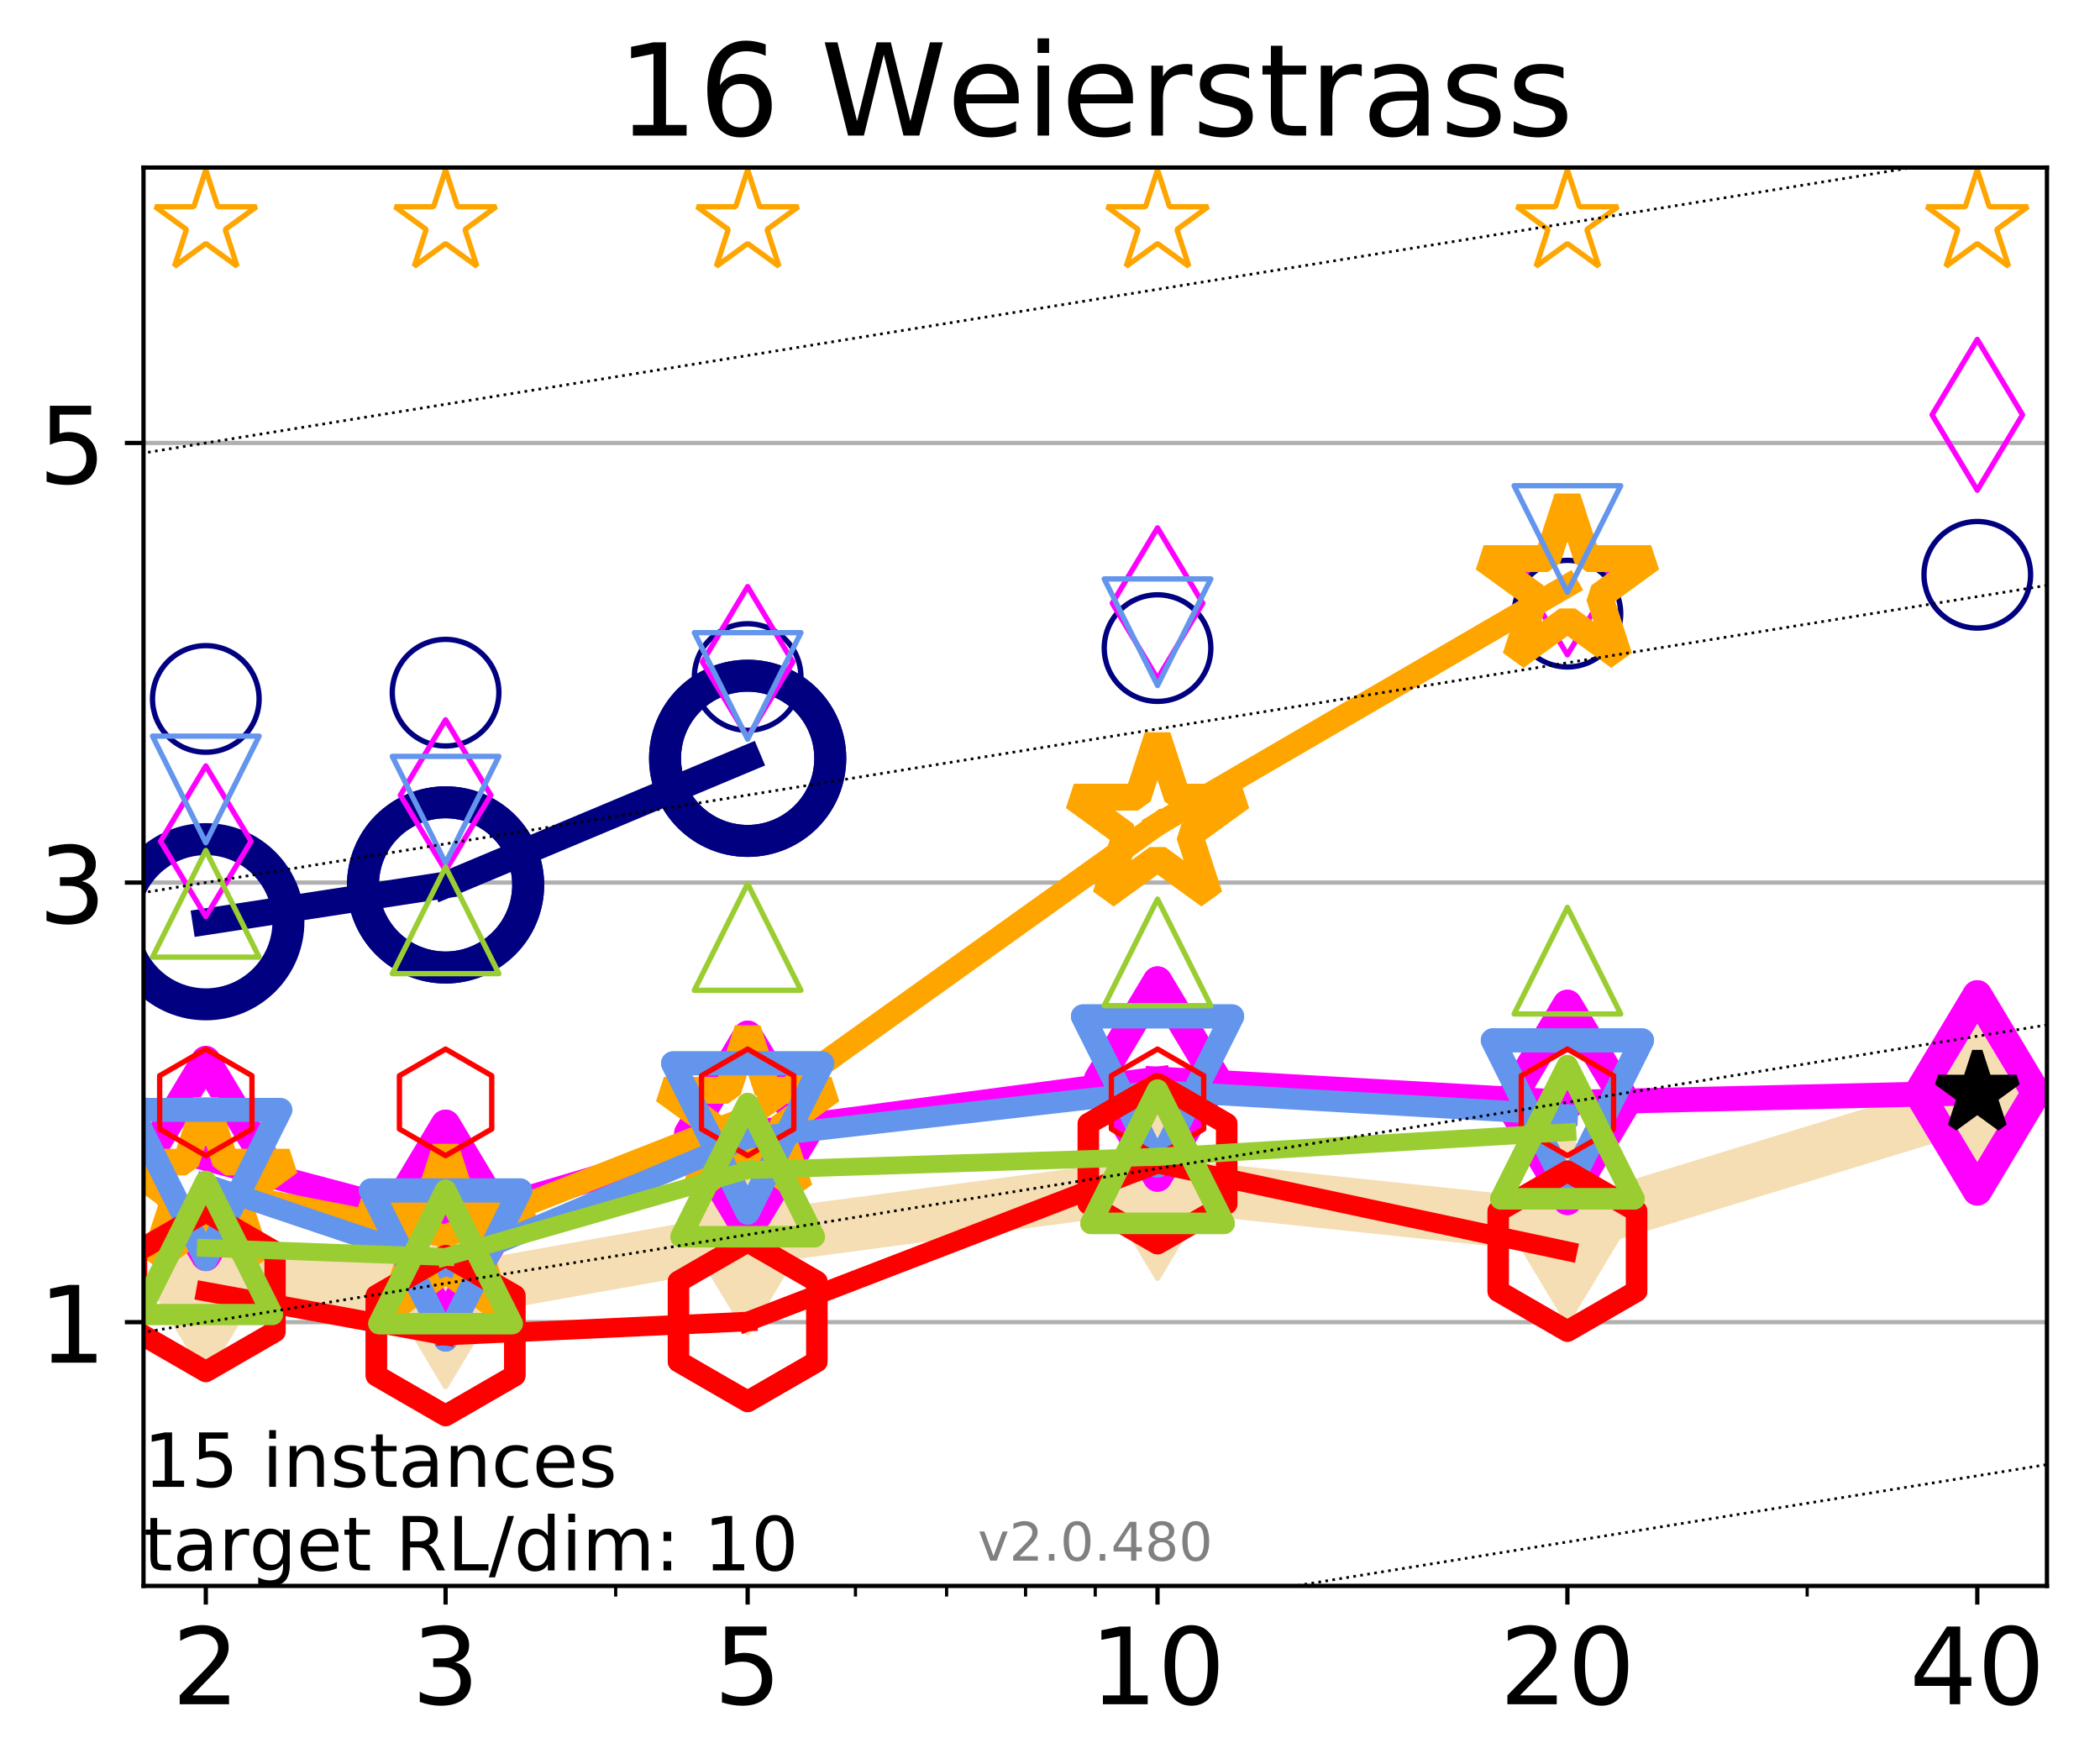 <?xml version="1.0" encoding="utf-8" standalone="no"?>
<!DOCTYPE svg PUBLIC "-//W3C//DTD SVG 1.1//EN"
  "http://www.w3.org/Graphics/SVG/1.1/DTD/svg11.dtd">
<!-- Created with matplotlib (http://matplotlib.org/) -->
<svg height="331pt" version="1.1" viewBox="0 0 394 331" width="394pt" xmlns="http://www.w3.org/2000/svg" xmlns:xlink="http://www.w3.org/1999/xlink">
 <defs>
  <style type="text/css">
*{stroke-linecap:butt;stroke-linejoin:round;}
  </style>
 </defs>
 <g id="figure_1">
  <g id="patch_1">
   <path d="M 0 331.104 
L 394.745 331.104 
L 394.745 0 
L 0 0 
z
" style="fill:#ffffff;"/>
  </g>
  <g id="axes_1">
   <g id="patch_2">
    <path d="M 26.925 297.548 
L 384.045 297.548 
L 384.045 31.436 
L 26.925 31.436 
z
" style="fill:#ffffff;"/>
   </g>
   <g id="line2d_1">
    <path clip-path="url(#p287f6f6b34)" d="M 38.614 240.214 
L 83.599 242.468 
L 140.273 232.383 
L 217.174 222.149 
L 294.076 230.274 
L 370.977 206.78 
" style="fill:none;stroke:#f5deb3;stroke-linecap:square;stroke-width:10;"/>
    <defs>
     <path d="M -0 17.678 
L 10.607 0 
L 0 -17.678 
L -10.607 -0 
z
" id="mf768a5ef1f" style="stroke:#f5deb3;stroke-linejoin:miter;"/>
    </defs>
    <g clip-path="url(#p287f6f6b34)">
     <use style="fill:#f5deb3;stroke:#f5deb3;stroke-linejoin:miter;" x="38.614" xlink:href="#mf768a5ef1f" y="240.214"/>
     <use style="fill:#f5deb3;stroke:#f5deb3;stroke-linejoin:miter;" x="83.599" xlink:href="#mf768a5ef1f" y="242.468"/>
     <use style="fill:#f5deb3;stroke:#f5deb3;stroke-linejoin:miter;" x="140.273" xlink:href="#mf768a5ef1f" y="232.383"/>
     <use style="fill:#f5deb3;stroke:#f5deb3;stroke-linejoin:miter;" x="217.174" xlink:href="#mf768a5ef1f" y="222.149"/>
     <use style="fill:#f5deb3;stroke:#f5deb3;stroke-linejoin:miter;" x="294.076" xlink:href="#mf768a5ef1f" y="230.274"/>
     <use style="fill:#f5deb3;stroke:#f5deb3;stroke-linejoin:miter;" x="370.977" xlink:href="#mf768a5ef1f" y="206.78"/>
    </g>
   </g>
   <g id="matplotlib.axis_1">
    <g id="xtick_1">
     <g id="line2d_2">
      <defs>
       <path d="M 0 0 
L 0 3.5 
" id="m05582b949d" style="stroke:#000000;stroke-width:0.8;"/>
      </defs>
      <g>
       <use style="stroke:#000000;stroke-width:0.8;" x="38.614" xlink:href="#m05582b949d" y="297.548"/>
      </g>
     </g>
     <g id="text_1">
      <!-- 2 -->
      <defs>
       <path d="M 19.188 8.297 
L 53.609 8.297 
L 53.609 0 
L 7.328 0 
L 7.328 8.297 
Q 12.938 14.109 22.625 23.891 
Q 32.328 33.688 34.812 36.531 
Q 39.547 41.844 41.422 45.531 
Q 43.312 49.219 43.312 52.781 
Q 43.312 58.594 39.234 62.25 
Q 35.156 65.922 28.609 65.922 
Q 23.969 65.922 18.812 64.312 
Q 13.672 62.703 7.812 59.422 
L 7.812 69.391 
Q 13.766 71.781 18.938 73 
Q 24.125 74.219 28.422 74.219 
Q 39.75 74.219 46.484 68.547 
Q 53.219 62.891 53.219 53.422 
Q 53.219 48.922 51.531 44.891 
Q 49.859 40.875 45.406 35.406 
Q 44.188 33.984 37.641 27.219 
Q 31.109 20.453 19.188 8.297 
z
" id="DejaVuSans-32"/>
      </defs>
      <g transform="translate(32.252 319.745)scale(0.2 -0.2)">
       <use xlink:href="#DejaVuSans-32"/>
      </g>
     </g>
    </g>
    <g id="xtick_2">
     <g id="line2d_3">
      <g>
       <use style="stroke:#000000;stroke-width:0.8;" x="83.599" xlink:href="#m05582b949d" y="297.548"/>
      </g>
     </g>
     <g id="text_2">
      <!-- 3 -->
      <defs>
       <path d="M 40.578 39.312 
Q 47.656 37.797 51.625 33 
Q 55.609 28.219 55.609 21.188 
Q 55.609 10.406 48.188 4.484 
Q 40.766 -1.422 27.094 -1.422 
Q 22.516 -1.422 17.656 -0.516 
Q 12.797 0.391 7.625 2.203 
L 7.625 11.719 
Q 11.719 9.328 16.594 8.109 
Q 21.484 6.891 26.812 6.891 
Q 36.078 6.891 40.938 10.547 
Q 45.797 14.203 45.797 21.188 
Q 45.797 27.641 41.281 31.266 
Q 36.766 34.906 28.719 34.906 
L 20.219 34.906 
L 20.219 43.016 
L 29.109 43.016 
Q 36.375 43.016 40.234 45.922 
Q 44.094 48.828 44.094 54.297 
Q 44.094 59.906 40.109 62.906 
Q 36.141 65.922 28.719 65.922 
Q 24.656 65.922 20.016 65.031 
Q 15.375 64.156 9.812 62.312 
L 9.812 71.094 
Q 15.438 72.656 20.344 73.438 
Q 25.25 74.219 29.594 74.219 
Q 40.828 74.219 47.359 69.109 
Q 53.906 64.016 53.906 55.328 
Q 53.906 49.266 50.438 45.094 
Q 46.969 40.922 40.578 39.312 
z
" id="DejaVuSans-33"/>
      </defs>
      <g transform="translate(77.236 319.745)scale(0.2 -0.2)">
       <use xlink:href="#DejaVuSans-33"/>
      </g>
     </g>
    </g>
    <g id="xtick_3">
     <g id="line2d_4">
      <g>
       <use style="stroke:#000000;stroke-width:0.8;" x="140.273" xlink:href="#m05582b949d" y="297.548"/>
      </g>
     </g>
     <g id="text_3">
      <!-- 5 -->
      <defs>
       <path d="M 10.797 72.906 
L 49.516 72.906 
L 49.516 64.594 
L 19.828 64.594 
L 19.828 46.734 
Q 21.969 47.469 24.109 47.828 
Q 26.266 48.188 28.422 48.188 
Q 40.625 48.188 47.75 41.5 
Q 54.891 34.812 54.891 23.391 
Q 54.891 11.625 47.562 5.094 
Q 40.234 -1.422 26.906 -1.422 
Q 22.312 -1.422 17.547 -0.641 
Q 12.797 0.141 7.719 1.703 
L 7.719 11.625 
Q 12.109 9.234 16.797 8.062 
Q 21.484 6.891 26.703 6.891 
Q 35.156 6.891 40.078 11.328 
Q 45.016 15.766 45.016 23.391 
Q 45.016 31 40.078 35.438 
Q 35.156 39.891 26.703 39.891 
Q 22.75 39.891 18.812 39.016 
Q 14.891 38.141 10.797 36.281 
z
" id="DejaVuSans-35"/>
      </defs>
      <g transform="translate(133.91 319.745)scale(0.2 -0.2)">
       <use xlink:href="#DejaVuSans-35"/>
      </g>
     </g>
    </g>
    <g id="xtick_4">
     <g id="line2d_5">
      <g>
       <use style="stroke:#000000;stroke-width:0.8;" x="217.174" xlink:href="#m05582b949d" y="297.548"/>
      </g>
     </g>
     <g id="text_4">
      <!-- 10 -->
      <defs>
       <path d="M 12.406 8.297 
L 28.516 8.297 
L 28.516 63.922 
L 10.984 60.406 
L 10.984 69.391 
L 28.422 72.906 
L 38.281 72.906 
L 38.281 8.297 
L 54.391 8.297 
L 54.391 0 
L 12.406 0 
z
" id="DejaVuSans-31"/>
       <path d="M 31.781 66.406 
Q 24.172 66.406 20.328 58.906 
Q 16.5 51.422 16.5 36.375 
Q 16.5 21.391 20.328 13.891 
Q 24.172 6.391 31.781 6.391 
Q 39.453 6.391 43.281 13.891 
Q 47.125 21.391 47.125 36.375 
Q 47.125 51.422 43.281 58.906 
Q 39.453 66.406 31.781 66.406 
z
M 31.781 74.219 
Q 44.047 74.219 50.516 64.516 
Q 56.984 54.828 56.984 36.375 
Q 56.984 17.969 50.516 8.266 
Q 44.047 -1.422 31.781 -1.422 
Q 19.531 -1.422 13.062 8.266 
Q 6.594 17.969 6.594 36.375 
Q 6.594 54.828 13.062 64.516 
Q 19.531 74.219 31.781 74.219 
z
" id="DejaVuSans-30"/>
      </defs>
      <g transform="translate(204.449 319.745)scale(0.2 -0.2)">
       <use xlink:href="#DejaVuSans-31"/>
       <use x="63.623" xlink:href="#DejaVuSans-30"/>
      </g>
     </g>
    </g>
    <g id="xtick_5">
     <g id="line2d_6">
      <g>
       <use style="stroke:#000000;stroke-width:0.8;" x="294.076" xlink:href="#m05582b949d" y="297.548"/>
      </g>
     </g>
     <g id="text_5">
      <!-- 20 -->
      <g transform="translate(281.351 319.745)scale(0.2 -0.2)">
       <use xlink:href="#DejaVuSans-32"/>
       <use x="63.623" xlink:href="#DejaVuSans-30"/>
      </g>
     </g>
    </g>
    <g id="xtick_6">
     <g id="line2d_7">
      <g>
       <use style="stroke:#000000;stroke-width:0.8;" x="370.977" xlink:href="#m05582b949d" y="297.548"/>
      </g>
     </g>
     <g id="text_6">
      <!-- 40 -->
      <defs>
       <path d="M 37.797 64.312 
L 12.891 25.391 
L 37.797 25.391 
z
M 35.203 72.906 
L 47.609 72.906 
L 47.609 25.391 
L 58.016 25.391 
L 58.016 17.188 
L 47.609 17.188 
L 47.609 0 
L 37.797 0 
L 37.797 17.188 
L 4.891 17.188 
L 4.891 26.703 
z
" id="DejaVuSans-34"/>
      </defs>
      <g transform="translate(358.252 319.745)scale(0.2 -0.2)">
       <use xlink:href="#DejaVuSans-34"/>
       <use x="63.623" xlink:href="#DejaVuSans-30"/>
      </g>
     </g>
    </g>
    <g id="xtick_7">
     <g id="line2d_8">
      <defs>
       <path d="M 0 0 
L 0 2 
" id="m45b971d41f" style="stroke:#000000;stroke-width:0.6;"/>
      </defs>
      <g>
       <use style="stroke:#000000;stroke-width:0.6;" x="38.614" xlink:href="#m45b971d41f" y="297.548"/>
      </g>
     </g>
    </g>
    <g id="xtick_8">
     <g id="line2d_9">
      <g>
       <use style="stroke:#000000;stroke-width:0.6;" x="83.599" xlink:href="#m45b971d41f" y="297.548"/>
      </g>
     </g>
    </g>
    <g id="xtick_9">
     <g id="line2d_10">
      <g>
       <use style="stroke:#000000;stroke-width:0.6;" x="115.516" xlink:href="#m45b971d41f" y="297.548"/>
      </g>
     </g>
    </g>
    <g id="xtick_10">
     <g id="line2d_11">
      <g>
       <use style="stroke:#000000;stroke-width:0.6;" x="140.273" xlink:href="#m45b971d41f" y="297.548"/>
      </g>
     </g>
    </g>
    <g id="xtick_11">
     <g id="line2d_12">
      <g>
       <use style="stroke:#000000;stroke-width:0.6;" x="160.5" xlink:href="#m45b971d41f" y="297.548"/>
      </g>
     </g>
    </g>
    <g id="xtick_12">
     <g id="line2d_13">
      <g>
       <use style="stroke:#000000;stroke-width:0.6;" x="177.603" xlink:href="#m45b971d41f" y="297.548"/>
      </g>
     </g>
    </g>
    <g id="xtick_13">
     <g id="line2d_14">
      <g>
       <use style="stroke:#000000;stroke-width:0.6;" x="192.417" xlink:href="#m45b971d41f" y="297.548"/>
      </g>
     </g>
    </g>
    <g id="xtick_14">
     <g id="line2d_15">
      <g>
       <use style="stroke:#000000;stroke-width:0.6;" x="205.485" xlink:href="#m45b971d41f" y="297.548"/>
      </g>
     </g>
    </g>
    <g id="xtick_15">
     <g id="line2d_16">
      <g>
       <use style="stroke:#000000;stroke-width:0.6;" x="294.076" xlink:href="#m45b971d41f" y="297.548"/>
      </g>
     </g>
    </g>
    <g id="xtick_16">
     <g id="line2d_17">
      <g>
       <use style="stroke:#000000;stroke-width:0.6;" x="339.06" xlink:href="#m45b971d41f" y="297.548"/>
      </g>
     </g>
    </g>
    <g id="xtick_17">
     <g id="line2d_18">
      <g>
       <use style="stroke:#000000;stroke-width:0.6;" x="370.977" xlink:href="#m45b971d41f" y="297.548"/>
      </g>
     </g>
    </g>
   </g>
   <g id="matplotlib.axis_2">
    <g id="ytick_1">
     <g id="line2d_19">
      <path clip-path="url(#p287f6f6b34)" d="M 26.925 248.062 
L 384.045 248.062 
" style="fill:none;stroke:#b0b0b0;stroke-linecap:square;stroke-width:0.8;"/>
     </g>
     <g id="line2d_20">
      <defs>
       <path d="M 0 0 
L -3.5 0 
" id="me416730b62" style="stroke:#000000;stroke-width:0.8;"/>
      </defs>
      <g>
       <use style="stroke:#000000;stroke-width:0.8;" x="26.925" xlink:href="#me416730b62" y="248.062"/>
      </g>
     </g>
     <g id="text_7">
      <!-- 1 -->
      <g transform="translate(7.2 255.661)scale(0.2 -0.2)">
       <use xlink:href="#DejaVuSans-31"/>
      </g>
     </g>
    </g>
    <g id="ytick_2">
     <g id="line2d_21">
      <path clip-path="url(#p287f6f6b34)" d="M 26.925 165.586 
L 384.045 165.586 
" style="fill:none;stroke:#b0b0b0;stroke-linecap:square;stroke-width:0.8;"/>
     </g>
     <g id="line2d_22">
      <g>
       <use style="stroke:#000000;stroke-width:0.8;" x="26.925" xlink:href="#me416730b62" y="165.586"/>
      </g>
     </g>
     <g id="text_8">
      <!-- 3 -->
      <g transform="translate(7.2 173.185)scale(0.2 -0.2)">
       <use xlink:href="#DejaVuSans-33"/>
      </g>
     </g>
    </g>
    <g id="ytick_3">
     <g id="line2d_23">
      <path clip-path="url(#p287f6f6b34)" d="M 26.925 83.11 
L 384.045 83.11 
" style="fill:none;stroke:#b0b0b0;stroke-linecap:square;stroke-width:0.8;"/>
     </g>
     <g id="line2d_24">
      <g>
       <use style="stroke:#000000;stroke-width:0.8;" x="26.925" xlink:href="#me416730b62" y="83.11"/>
      </g>
     </g>
     <g id="text_9">
      <!-- 5 -->
      <g transform="translate(7.2 90.708)scale(0.2 -0.2)">
       <use xlink:href="#DejaVuSans-35"/>
      </g>
     </g>
    </g>
   </g>
   <g id="line2d_25">
    <path clip-path="url(#p287f6f6b34)" d="M 38.614 172.933 
L 83.599 166.025 
" style="fill:none;stroke:#000080;stroke-linecap:square;stroke-width:5;"/>
    <defs>
     <path d="M 0 15.5 
C 4.111 15.5 8.053 13.867 10.96 10.96 
C 13.867 8.053 15.5 4.111 15.5 0 
C 15.5 -4.111 13.867 -8.053 10.96 -10.96 
C 8.053 -13.867 4.111 -15.5 0 -15.5 
C -4.111 -15.5 -8.053 -13.867 -10.96 -10.96 
C -13.867 -8.053 -15.5 -4.111 -15.5 0 
C -15.5 4.111 -13.867 8.053 -10.96 10.96 
C -8.053 13.867 -4.111 15.5 0 15.5 
z
" id="m8f8ba682d4" style="stroke:#000080;stroke-width:6;"/>
    </defs>
    <g clip-path="url(#p287f6f6b34)">
     <use style="fill:none;stroke:#000080;stroke-width:6;" x="38.614" xlink:href="#m8f8ba682d4" y="172.933"/>
     <use style="fill:none;stroke:#000080;stroke-width:6;" x="83.599" xlink:href="#m8f8ba682d4" y="166.025"/>
    </g>
   </g>
   <g id="line2d_26">
    <path clip-path="url(#p287f6f6b34)" d="M 83.599 166.025 
L 140.273 142.274 
" style="fill:none;stroke:#000080;stroke-linecap:square;stroke-width:5;"/>
    <g clip-path="url(#p287f6f6b34)">
     <use style="fill:none;stroke:#000080;stroke-width:6;" x="83.599" xlink:href="#m8f8ba682d4" y="166.025"/>
     <use style="fill:none;stroke:#000080;stroke-width:6;" x="140.273" xlink:href="#m8f8ba682d4" y="142.274"/>
    </g>
   </g>
   <g id="line2d_27">
    <path clip-path="url(#p287f6f6b34)" d="M 140.273 142.274 
" style="fill:none;stroke:#000080;stroke-linecap:square;stroke-width:5;"/>
    <g clip-path="url(#p287f6f6b34)">
     <use style="fill:none;stroke:#000080;stroke-width:6;" x="140.273" xlink:href="#m8f8ba682d4" y="142.274"/>
    </g>
   </g>
   <g id="line2d_28"/>
   <g id="line2d_29">
    <defs>
     <path d="M 0 10 
C 2.652 10 5.196 8.946 7.071 7.071 
C 8.946 5.196 10 2.652 10 0 
C 10 -2.652 8.946 -5.196 7.071 -7.071 
C 5.196 -8.946 2.652 -10 0 -10 
C -2.652 -10 -5.196 -8.946 -7.071 -7.071 
C -8.946 -5.196 -10 -2.652 -10 0 
C -10 2.652 -8.946 5.196 -7.071 7.071 
C -5.196 8.946 -2.652 10 0 10 
z
" id="m917a683aea" style="stroke:#000080;"/>
    </defs>
    <g clip-path="url(#p287f6f6b34)">
     <use style="fill:none;stroke:#000080;" x="38.614" xlink:href="#m917a683aea" y="131.134"/>
     <use style="fill:none;stroke:#000080;" x="83.599" xlink:href="#m917a683aea" y="129.958"/>
     <use style="fill:none;stroke:#000080;" x="140.273" xlink:href="#m917a683aea" y="127.026"/>
     <use style="fill:none;stroke:#000080;" x="217.174" xlink:href="#m917a683aea" y="121.594"/>
     <use style="fill:none;stroke:#000080;" x="294.076" xlink:href="#m917a683aea" y="115.136"/>
     <use style="fill:none;stroke:#000080;" x="370.977" xlink:href="#m917a683aea" y="107.841"/>
    </g>
   </g>
   <g id="line2d_30">
    <path clip-path="url(#p287f6f6b34)" d="M 38.614 217.348 
L 83.599 229.326 
" style="fill:none;stroke:#ff00ff;stroke-linecap:square;stroke-width:4.667;"/>
    <defs>
     <path d="M -0 18.385 
L 11.031 0 
L 0 -18.385 
L -11.031 -0 
z
" id="mf8b4c8432e" style="stroke:#ff00ff;stroke-linejoin:miter;stroke-width:5.5;"/>
    </defs>
    <g clip-path="url(#p287f6f6b34)">
     <use style="fill:none;stroke:#ff00ff;stroke-linejoin:miter;stroke-width:5.5;" x="38.614" xlink:href="#mf8b4c8432e" y="217.348"/>
     <use style="fill:none;stroke:#ff00ff;stroke-linejoin:miter;stroke-width:5.5;" x="83.599" xlink:href="#mf8b4c8432e" y="229.326"/>
    </g>
   </g>
   <g id="line2d_31">
    <path clip-path="url(#p287f6f6b34)" d="M 83.599 229.326 
L 140.273 212.625 
" style="fill:none;stroke:#ff00ff;stroke-linecap:square;stroke-width:4.667;"/>
    <g clip-path="url(#p287f6f6b34)">
     <use style="fill:none;stroke:#ff00ff;stroke-linejoin:miter;stroke-width:5.5;" x="83.599" xlink:href="#mf8b4c8432e" y="229.326"/>
     <use style="fill:none;stroke:#ff00ff;stroke-linejoin:miter;stroke-width:5.5;" x="140.273" xlink:href="#mf8b4c8432e" y="212.625"/>
    </g>
   </g>
   <g id="line2d_32">
    <path clip-path="url(#p287f6f6b34)" d="M 140.273 212.625 
L 217.174 202.446 
" style="fill:none;stroke:#ff00ff;stroke-linecap:square;stroke-width:4.667;"/>
    <g clip-path="url(#p287f6f6b34)">
     <use style="fill:none;stroke:#ff00ff;stroke-linejoin:miter;stroke-width:5.5;" x="140.273" xlink:href="#mf8b4c8432e" y="212.625"/>
     <use style="fill:none;stroke:#ff00ff;stroke-linejoin:miter;stroke-width:5.5;" x="217.174" xlink:href="#mf8b4c8432e" y="202.446"/>
    </g>
   </g>
   <g id="line2d_33">
    <path clip-path="url(#p287f6f6b34)" d="M 217.174 202.446 
L 294.076 206.826 
" style="fill:none;stroke:#ff00ff;stroke-linecap:square;stroke-width:4.667;"/>
    <g clip-path="url(#p287f6f6b34)">
     <use style="fill:none;stroke:#ff00ff;stroke-linejoin:miter;stroke-width:5.5;" x="217.174" xlink:href="#mf8b4c8432e" y="202.446"/>
     <use style="fill:none;stroke:#ff00ff;stroke-linejoin:miter;stroke-width:5.5;" x="294.076" xlink:href="#mf8b4c8432e" y="206.826"/>
    </g>
   </g>
   <g id="line2d_34">
    <path clip-path="url(#p287f6f6b34)" d="M 294.076 206.826 
L 370.977 205.04 
" style="fill:none;stroke:#ff00ff;stroke-linecap:square;stroke-width:4.667;"/>
    <g clip-path="url(#p287f6f6b34)">
     <use style="fill:none;stroke:#ff00ff;stroke-linejoin:miter;stroke-width:5.5;" x="294.076" xlink:href="#mf8b4c8432e" y="206.826"/>
     <use style="fill:none;stroke:#ff00ff;stroke-linejoin:miter;stroke-width:5.5;" x="370.977" xlink:href="#mf8b4c8432e" y="205.04"/>
    </g>
   </g>
   <g id="line2d_35">
    <path clip-path="url(#p287f6f6b34)" d="M 370.977 205.04 
" style="fill:none;stroke:#ff00ff;stroke-linecap:square;stroke-width:4.667;"/>
    <g clip-path="url(#p287f6f6b34)">
     <use style="fill:none;stroke:#ff00ff;stroke-linejoin:miter;stroke-width:5.5;" x="370.977" xlink:href="#mf8b4c8432e" y="205.04"/>
    </g>
   </g>
   <g id="line2d_36"/>
   <g id="line2d_37">
    <defs>
     <path d="M -0 14.142 
L 8.485 0 
L -0 -14.142 
L -8.485 -0 
z
" id="m69efd311cf" style="stroke:#ff00ff;stroke-linejoin:miter;"/>
    </defs>
    <g clip-path="url(#p287f6f6b34)">
     <use style="fill:none;stroke:#ff00ff;stroke-linejoin:miter;" x="38.614" xlink:href="#m69efd311cf" y="157.836"/>
     <use style="fill:none;stroke:#ff00ff;stroke-linejoin:miter;" x="83.599" xlink:href="#m69efd311cf" y="149.19"/>
     <use style="fill:none;stroke:#ff00ff;stroke-linejoin:miter;" x="140.273" xlink:href="#m69efd311cf" y="124.201"/>
     <use style="fill:none;stroke:#ff00ff;stroke-linejoin:miter;" x="217.174" xlink:href="#m69efd311cf" y="113.177"/>
     <use style="fill:none;stroke:#ff00ff;stroke-linejoin:miter;" x="294.076" xlink:href="#m69efd311cf" y="108.71"/>
     <use style="fill:none;stroke:#ff00ff;stroke-linejoin:miter;" x="370.977" xlink:href="#m69efd311cf" y="77.831"/>
    </g>
   </g>
   <g id="line2d_38">
    <path clip-path="url(#p287f6f6b34)" d="M 38.614 223.13 
L 83.599 231.893 
" style="fill:none;stroke:#ffa500;stroke-linecap:square;stroke-width:4.333;"/>
    <defs>
     <path d="M 0 -16.5 
L -3.704 -5.099 
L -15.692 -5.099 
L -5.994 1.948 
L -9.698 13.349 
L -0 6.302 
L 9.698 13.349 
L 5.994 1.948 
L 15.692 -5.099 
L 3.704 -5.099 
z
" id="mdd18746faa" style="stroke:#ffa500;stroke-linejoin:bevel;stroke-width:5;"/>
    </defs>
    <g clip-path="url(#p287f6f6b34)">
     <use style="fill:none;stroke:#ffa500;stroke-linejoin:bevel;stroke-width:5;" x="38.614" xlink:href="#mdd18746faa" y="223.13"/>
     <use style="fill:none;stroke:#ffa500;stroke-linejoin:bevel;stroke-width:5;" x="83.599" xlink:href="#mdd18746faa" y="231.893"/>
    </g>
   </g>
   <g id="line2d_39">
    <path clip-path="url(#p287f6f6b34)" d="M 83.599 231.893 
L 140.273 209.665 
" style="fill:none;stroke:#ffa500;stroke-linecap:square;stroke-width:4.333;"/>
    <g clip-path="url(#p287f6f6b34)">
     <use style="fill:none;stroke:#ffa500;stroke-linejoin:bevel;stroke-width:5;" x="83.599" xlink:href="#mdd18746faa" y="231.893"/>
     <use style="fill:none;stroke:#ffa500;stroke-linejoin:bevel;stroke-width:5;" x="140.273" xlink:href="#mdd18746faa" y="209.665"/>
    </g>
   </g>
   <g id="line2d_40">
    <path clip-path="url(#p287f6f6b34)" d="M 140.273 209.665 
L 217.174 154.676 
" style="fill:none;stroke:#ffa500;stroke-linecap:square;stroke-width:4.333;"/>
    <g clip-path="url(#p287f6f6b34)">
     <use style="fill:none;stroke:#ffa500;stroke-linejoin:bevel;stroke-width:5;" x="140.273" xlink:href="#mdd18746faa" y="209.665"/>
     <use style="fill:none;stroke:#ffa500;stroke-linejoin:bevel;stroke-width:5;" x="217.174" xlink:href="#mdd18746faa" y="154.676"/>
    </g>
   </g>
   <g id="line2d_41">
    <path clip-path="url(#p287f6f6b34)" d="M 217.174 154.676 
L 294.076 109.903 
" style="fill:none;stroke:#ffa500;stroke-linecap:square;stroke-width:4.333;"/>
    <g clip-path="url(#p287f6f6b34)">
     <use style="fill:none;stroke:#ffa500;stroke-linejoin:bevel;stroke-width:5;" x="217.174" xlink:href="#mdd18746faa" y="154.676"/>
     <use style="fill:none;stroke:#ffa500;stroke-linejoin:bevel;stroke-width:5;" x="294.076" xlink:href="#mdd18746faa" y="109.903"/>
    </g>
   </g>
   <g id="line2d_42">
    <path clip-path="url(#p287f6f6b34)" d="M 294.076 109.903 
" style="fill:none;stroke:#ffa500;stroke-linecap:square;stroke-width:4.333;"/>
    <g clip-path="url(#p287f6f6b34)">
     <use style="fill:none;stroke:#ffa500;stroke-linejoin:bevel;stroke-width:5;" x="294.076" xlink:href="#mdd18746faa" y="109.903"/>
    </g>
   </g>
   <g id="line2d_43"/>
   <g id="line2d_44">
    <defs>
     <path d="M 0 -10 
L -2.245 -3.09 
L -9.511 -3.09 
L -3.633 1.18 
L -5.878 8.09 
L -0 3.82 
L 5.878 8.09 
L 3.633 1.18 
L 9.511 -3.09 
L 2.245 -3.09 
z
" id="m50a84d03cb" style="stroke:#ffa500;stroke-linejoin:bevel;"/>
    </defs>
    <g clip-path="url(#p287f6f6b34)">
     <use style="fill:none;stroke:#ffa500;stroke-linejoin:bevel;" x="38.614" xlink:href="#m50a84d03cb" y="41.872"/>
     <use style="fill:none;stroke:#ffa500;stroke-linejoin:bevel;" x="83.599" xlink:href="#m50a84d03cb" y="41.872"/>
     <use style="fill:none;stroke:#ffa500;stroke-linejoin:bevel;" x="140.273" xlink:href="#m50a84d03cb" y="41.872"/>
     <use style="fill:none;stroke:#ffa500;stroke-linejoin:bevel;" x="217.174" xlink:href="#m50a84d03cb" y="41.872"/>
     <use style="fill:none;stroke:#ffa500;stroke-linejoin:bevel;" x="294.076" xlink:href="#m50a84d03cb" y="41.872"/>
     <use style="fill:none;stroke:#ffa500;stroke-linejoin:bevel;" x="370.977" xlink:href="#m50a84d03cb" y="41.872"/>
    </g>
   </g>
   <g id="line2d_45">
    <path clip-path="url(#p287f6f6b34)" d="M 38.614 222.233 
L 83.599 237.338 
" style="fill:none;stroke:#6495ed;stroke-linecap:square;stroke-width:4;"/>
    <defs>
     <path d="M -0 14 
L 14 -14 
L -14 -14 
z
" id="me8f916eafc" style="stroke:#6495ed;stroke-linejoin:miter;stroke-width:4.5;"/>
    </defs>
    <g clip-path="url(#p287f6f6b34)">
     <use style="fill:none;stroke:#6495ed;stroke-linejoin:miter;stroke-width:4.5;" x="38.614" xlink:href="#me8f916eafc" y="222.233"/>
     <use style="fill:none;stroke:#6495ed;stroke-linejoin:miter;stroke-width:4.5;" x="83.599" xlink:href="#me8f916eafc" y="237.338"/>
    </g>
   </g>
   <g id="line2d_46">
    <path clip-path="url(#p287f6f6b34)" d="M 83.599 237.338 
L 140.273 213.501 
" style="fill:none;stroke:#6495ed;stroke-linecap:square;stroke-width:4;"/>
    <g clip-path="url(#p287f6f6b34)">
     <use style="fill:none;stroke:#6495ed;stroke-linejoin:miter;stroke-width:4.5;" x="83.599" xlink:href="#me8f916eafc" y="237.338"/>
     <use style="fill:none;stroke:#6495ed;stroke-linejoin:miter;stroke-width:4.5;" x="140.273" xlink:href="#me8f916eafc" y="213.501"/>
    </g>
   </g>
   <g id="line2d_47">
    <path clip-path="url(#p287f6f6b34)" d="M 140.273 213.501 
L 217.174 204.689 
" style="fill:none;stroke:#6495ed;stroke-linecap:square;stroke-width:4;"/>
    <g clip-path="url(#p287f6f6b34)">
     <use style="fill:none;stroke:#6495ed;stroke-linejoin:miter;stroke-width:4.5;" x="140.273" xlink:href="#me8f916eafc" y="213.501"/>
     <use style="fill:none;stroke:#6495ed;stroke-linejoin:miter;stroke-width:4.5;" x="217.174" xlink:href="#me8f916eafc" y="204.689"/>
    </g>
   </g>
   <g id="line2d_48">
    <path clip-path="url(#p287f6f6b34)" d="M 217.174 204.689 
L 294.076 209.184 
" style="fill:none;stroke:#6495ed;stroke-linecap:square;stroke-width:4;"/>
    <g clip-path="url(#p287f6f6b34)">
     <use style="fill:none;stroke:#6495ed;stroke-linejoin:miter;stroke-width:4.5;" x="217.174" xlink:href="#me8f916eafc" y="204.689"/>
     <use style="fill:none;stroke:#6495ed;stroke-linejoin:miter;stroke-width:4.5;" x="294.076" xlink:href="#me8f916eafc" y="209.184"/>
    </g>
   </g>
   <g id="line2d_49">
    <path clip-path="url(#p287f6f6b34)" d="M 294.076 209.184 
" style="fill:none;stroke:#6495ed;stroke-linecap:square;stroke-width:4;"/>
    <g clip-path="url(#p287f6f6b34)">
     <use style="fill:none;stroke:#6495ed;stroke-linejoin:miter;stroke-width:4.5;" x="294.076" xlink:href="#me8f916eafc" y="209.184"/>
    </g>
   </g>
   <g id="line2d_50"/>
   <g id="line2d_51">
    <defs>
     <path d="M -0 10 
L 10 -10 
L -10 -10 
z
" id="m37cacad3ea" style="stroke:#6495ed;stroke-linejoin:miter;"/>
    </defs>
    <g clip-path="url(#p287f6f6b34)">
     <use style="fill:none;stroke:#6495ed;stroke-linejoin:miter;" x="38.614" xlink:href="#m37cacad3ea" y="148.115"/>
     <use style="fill:none;stroke:#6495ed;stroke-linejoin:miter;" x="83.599" xlink:href="#m37cacad3ea" y="151.908"/>
     <use style="fill:none;stroke:#6495ed;stroke-linejoin:miter;" x="140.273" xlink:href="#m37cacad3ea" y="128.698"/>
     <use style="fill:none;stroke:#6495ed;stroke-linejoin:miter;" x="217.174" xlink:href="#m37cacad3ea" y="118.618"/>
     <use style="fill:none;stroke:#6495ed;stroke-linejoin:miter;" x="294.076" xlink:href="#m37cacad3ea" y="101.13"/>
    </g>
   </g>
   <g id="line2d_52">
    <path clip-path="url(#p287f6f6b34)" d="M 38.614 242.337 
L 83.599 250.579 
" style="fill:none;stroke:#ff0000;stroke-linecap:square;stroke-width:3.667;"/>
    <defs>
     <path d="M 0 -15 
L -12.99 -7.5 
L -12.99 7.5 
L -0 15 
L 12.99 7.5 
L 12.99 -7.5 
z
" id="m77288e08cb" style="stroke:#ff0000;stroke-linejoin:miter;stroke-width:4;"/>
    </defs>
    <g clip-path="url(#p287f6f6b34)">
     <use style="fill:none;stroke:#ff0000;stroke-linejoin:miter;stroke-width:4;" x="38.614" xlink:href="#m77288e08cb" y="242.337"/>
     <use style="fill:none;stroke:#ff0000;stroke-linejoin:miter;stroke-width:4;" x="83.599" xlink:href="#m77288e08cb" y="250.579"/>
    </g>
   </g>
   <g id="line2d_53">
    <path clip-path="url(#p287f6f6b34)" d="M 83.599 250.579 
L 140.273 247.943 
" style="fill:none;stroke:#ff0000;stroke-linecap:square;stroke-width:3.667;"/>
    <g clip-path="url(#p287f6f6b34)">
     <use style="fill:none;stroke:#ff0000;stroke-linejoin:miter;stroke-width:4;" x="83.599" xlink:href="#m77288e08cb" y="250.579"/>
     <use style="fill:none;stroke:#ff0000;stroke-linejoin:miter;stroke-width:4;" x="140.273" xlink:href="#m77288e08cb" y="247.943"/>
    </g>
   </g>
   <g id="line2d_54">
    <path clip-path="url(#p287f6f6b34)" d="M 140.273 247.943 
L 217.174 218.336 
" style="fill:none;stroke:#ff0000;stroke-linecap:square;stroke-width:3.667;"/>
    <g clip-path="url(#p287f6f6b34)">
     <use style="fill:none;stroke:#ff0000;stroke-linejoin:miter;stroke-width:4;" x="140.273" xlink:href="#m77288e08cb" y="247.943"/>
     <use style="fill:none;stroke:#ff0000;stroke-linejoin:miter;stroke-width:4;" x="217.174" xlink:href="#m77288e08cb" y="218.336"/>
    </g>
   </g>
   <g id="line2d_55">
    <path clip-path="url(#p287f6f6b34)" d="M 217.174 218.336 
L 294.076 234.746 
" style="fill:none;stroke:#ff0000;stroke-linecap:square;stroke-width:3.667;"/>
    <g clip-path="url(#p287f6f6b34)">
     <use style="fill:none;stroke:#ff0000;stroke-linejoin:miter;stroke-width:4;" x="217.174" xlink:href="#m77288e08cb" y="218.336"/>
     <use style="fill:none;stroke:#ff0000;stroke-linejoin:miter;stroke-width:4;" x="294.076" xlink:href="#m77288e08cb" y="234.746"/>
    </g>
   </g>
   <g id="line2d_56">
    <path clip-path="url(#p287f6f6b34)" d="M 294.076 234.746 
" style="fill:none;stroke:#ff0000;stroke-linecap:square;stroke-width:3.667;"/>
    <g clip-path="url(#p287f6f6b34)">
     <use style="fill:none;stroke:#ff0000;stroke-linejoin:miter;stroke-width:4;" x="294.076" xlink:href="#m77288e08cb" y="234.746"/>
    </g>
   </g>
   <g id="line2d_57"/>
   <g id="line2d_58">
    <defs>
     <path d="M 0 -10 
L -8.66 -5 
L -8.66 5 
L -0 10 
L 8.66 5 
L 8.66 -5 
z
" id="m662394f436" style="stroke:#ff0000;stroke-linejoin:miter;"/>
    </defs>
    <g clip-path="url(#p287f6f6b34)">
     <use style="fill:none;stroke:#ff0000;stroke-linejoin:miter;" x="38.614" xlink:href="#m662394f436" y="206.824"/>
     <use style="fill:none;stroke:#ff0000;stroke-linejoin:miter;" x="83.599" xlink:href="#m662394f436" y="206.824"/>
     <use style="fill:none;stroke:#ff0000;stroke-linejoin:miter;" x="140.273" xlink:href="#m662394f436" y="206.824"/>
     <use style="fill:none;stroke:#ff0000;stroke-linejoin:miter;" x="217.174" xlink:href="#m662394f436" y="206.824"/>
     <use style="fill:none;stroke:#ff0000;stroke-linejoin:miter;" x="294.076" xlink:href="#m662394f436" y="206.824"/>
    </g>
   </g>
   <g id="line2d_59">
    <path clip-path="url(#p287f6f6b34)" d="M 38.614 234.133 
L 83.599 235.829 
" style="fill:none;stroke:#9acd32;stroke-linecap:square;stroke-width:3.333;"/>
    <defs>
     <path d="M 0 -12.5 
L -12.5 12.5 
L 12.5 12.5 
z
" id="m39d1f6cc8b" style="stroke:#9acd32;stroke-linejoin:miter;stroke-width:4;"/>
    </defs>
    <g clip-path="url(#p287f6f6b34)">
     <use style="fill:none;stroke:#9acd32;stroke-linejoin:miter;stroke-width:4;" x="38.614" xlink:href="#m39d1f6cc8b" y="234.133"/>
     <use style="fill:none;stroke:#9acd32;stroke-linejoin:miter;stroke-width:4;" x="83.599" xlink:href="#m39d1f6cc8b" y="235.829"/>
    </g>
   </g>
   <g id="line2d_60">
    <path clip-path="url(#p287f6f6b34)" d="M 83.599 235.829 
L 140.273 219.542 
" style="fill:none;stroke:#9acd32;stroke-linecap:square;stroke-width:3.333;"/>
    <g clip-path="url(#p287f6f6b34)">
     <use style="fill:none;stroke:#9acd32;stroke-linejoin:miter;stroke-width:4;" x="83.599" xlink:href="#m39d1f6cc8b" y="235.829"/>
     <use style="fill:none;stroke:#9acd32;stroke-linejoin:miter;stroke-width:4;" x="140.273" xlink:href="#m39d1f6cc8b" y="219.542"/>
    </g>
   </g>
   <g id="line2d_61">
    <path clip-path="url(#p287f6f6b34)" d="M 140.273 219.542 
L 217.174 217.032 
" style="fill:none;stroke:#9acd32;stroke-linecap:square;stroke-width:3.333;"/>
    <g clip-path="url(#p287f6f6b34)">
     <use style="fill:none;stroke:#9acd32;stroke-linejoin:miter;stroke-width:4;" x="140.273" xlink:href="#m39d1f6cc8b" y="219.542"/>
     <use style="fill:none;stroke:#9acd32;stroke-linejoin:miter;stroke-width:4;" x="217.174" xlink:href="#m39d1f6cc8b" y="217.032"/>
    </g>
   </g>
   <g id="line2d_62">
    <path clip-path="url(#p287f6f6b34)" d="M 217.174 217.032 
L 294.076 212.434 
" style="fill:none;stroke:#9acd32;stroke-linecap:square;stroke-width:3.333;"/>
    <g clip-path="url(#p287f6f6b34)">
     <use style="fill:none;stroke:#9acd32;stroke-linejoin:miter;stroke-width:4;" x="217.174" xlink:href="#m39d1f6cc8b" y="217.032"/>
     <use style="fill:none;stroke:#9acd32;stroke-linejoin:miter;stroke-width:4;" x="294.076" xlink:href="#m39d1f6cc8b" y="212.434"/>
    </g>
   </g>
   <g id="line2d_63">
    <path clip-path="url(#p287f6f6b34)" d="M 294.076 212.434 
" style="fill:none;stroke:#9acd32;stroke-linecap:square;stroke-width:3.333;"/>
    <g clip-path="url(#p287f6f6b34)">
     <use style="fill:none;stroke:#9acd32;stroke-linejoin:miter;stroke-width:4;" x="294.076" xlink:href="#m39d1f6cc8b" y="212.434"/>
    </g>
   </g>
   <g id="line2d_64"/>
   <g id="line2d_65">
    <defs>
     <path d="M 0 -10 
L -10 10 
L 10 10 
z
" id="m39fc38d59f" style="stroke:#9acd32;stroke-linejoin:miter;"/>
    </defs>
    <g clip-path="url(#p287f6f6b34)">
     <use style="fill:none;stroke:#9acd32;stroke-linejoin:miter;" x="38.614" xlink:href="#m39fc38d59f" y="169.571"/>
     <use style="fill:none;stroke:#9acd32;stroke-linejoin:miter;" x="83.599" xlink:href="#m39fc38d59f" y="172.678"/>
     <use style="fill:none;stroke:#9acd32;stroke-linejoin:miter;" x="140.273" xlink:href="#m39fc38d59f" y="175.799"/>
     <use style="fill:none;stroke:#9acd32;stroke-linejoin:miter;" x="217.174" xlink:href="#m39fc38d59f" y="178.686"/>
     <use style="fill:none;stroke:#9acd32;stroke-linejoin:miter;" x="294.076" xlink:href="#m39fc38d59f" y="180.243"/>
    </g>
   </g>
   <g id="line2d_66">
    <defs>
     <path d="M 0 -7.75 
L -1.74 -2.395 
L -7.371 -2.395 
L -2.815 0.915 
L -4.555 6.27 
L -0 2.96 
L 4.555 6.27 
L 2.815 0.915 
L 7.371 -2.395 
L 1.74 -2.395 
z
" id="md6cebdca43" style="stroke:#000000;stroke-linejoin:bevel;stroke-width:2;"/>
    </defs>
    <g clip-path="url(#p287f6f6b34)">
     <use style="stroke:#000000;stroke-linejoin:bevel;stroke-width:2;" x="370.977" xlink:href="#md6cebdca43" y="205.04"/>
    </g>
   </g>
   <g id="line2d_67">
    <path clip-path="url(#p287f6f6b34)" d="M 28.915 332.104 
L 395.745 272.889 
" style="fill:none;stroke:#000000;stroke-dasharray:0.5,0.825;stroke-dashoffset:0;stroke-width:0.5;"/>
   </g>
   <g id="line2d_68">
    <path clip-path="url(#p287f6f6b34)" d="M -1 254.457 
L 395.745 190.412 
" style="fill:none;stroke:#000000;stroke-dasharray:0.5,0.825;stroke-dashoffset:0;stroke-width:0.5;"/>
   </g>
   <g id="line2d_69">
    <path clip-path="url(#p287f6f6b34)" d="M -1 171.981 
L 395.745 107.936 
" style="fill:none;stroke:#000000;stroke-dasharray:0.5,0.825;stroke-dashoffset:0;stroke-width:0.5;"/>
   </g>
   <g id="line2d_70">
    <path clip-path="url(#p287f6f6b34)" d="M -1 89.505 
L 395.745 25.46 
" style="fill:none;stroke:#000000;stroke-dasharray:0.5,0.825;stroke-dashoffset:0;stroke-width:0.5;"/>
   </g>
   <g id="line2d_71">
    <path clip-path="url(#p287f6f6b34)" d="M -1 7.028 
L 48.733 -1 
" style="fill:none;stroke:#000000;stroke-dasharray:0.5,0.825;stroke-dashoffset:0;stroke-width:0.5;"/>
   </g>
   <g id="patch_3">
    <path d="M 26.925 297.548 
L 26.925 31.436 
" style="fill:none;stroke:#000000;stroke-linecap:square;stroke-linejoin:miter;stroke-width:0.8;"/>
   </g>
   <g id="patch_4">
    <path d="M 384.045 297.548 
L 384.045 31.436 
" style="fill:none;stroke:#000000;stroke-linecap:square;stroke-linejoin:miter;stroke-width:0.8;"/>
   </g>
   <g id="patch_5">
    <path d="M 26.925 297.548 
L 384.045 297.548 
" style="fill:none;stroke:#000000;stroke-linecap:square;stroke-linejoin:miter;stroke-width:0.8;"/>
   </g>
   <g id="patch_6">
    <path d="M 26.925 31.436 
L 384.045 31.436 
" style="fill:none;stroke:#000000;stroke-linecap:square;stroke-linejoin:miter;stroke-width:0.8;"/>
   </g>
   <g id="text_10">
    <!-- 15 instances -->
    <defs>
     <path id="DejaVuSans-20"/>
     <path d="M 9.422 54.688 
L 18.406 54.688 
L 18.406 0 
L 9.422 0 
z
M 9.422 75.984 
L 18.406 75.984 
L 18.406 64.594 
L 9.422 64.594 
z
" id="DejaVuSans-69"/>
     <path d="M 54.891 33.016 
L 54.891 0 
L 45.906 0 
L 45.906 32.719 
Q 45.906 40.484 42.875 44.328 
Q 39.844 48.188 33.797 48.188 
Q 26.516 48.188 22.312 43.547 
Q 18.109 38.922 18.109 30.906 
L 18.109 0 
L 9.078 0 
L 9.078 54.688 
L 18.109 54.688 
L 18.109 46.188 
Q 21.344 51.125 25.703 53.562 
Q 30.078 56 35.797 56 
Q 45.219 56 50.047 50.172 
Q 54.891 44.344 54.891 33.016 
z
" id="DejaVuSans-6e"/>
     <path d="M 44.281 53.078 
L 44.281 44.578 
Q 40.484 46.531 36.375 47.5 
Q 32.281 48.484 27.875 48.484 
Q 21.188 48.484 17.844 46.438 
Q 14.5 44.391 14.5 40.281 
Q 14.5 37.156 16.891 35.375 
Q 19.281 33.594 26.516 31.984 
L 29.594 31.297 
Q 39.156 29.25 43.188 25.516 
Q 47.219 21.781 47.219 15.094 
Q 47.219 7.469 41.188 3.016 
Q 35.156 -1.422 24.609 -1.422 
Q 20.219 -1.422 15.453 -0.562 
Q 10.688 0.297 5.422 2 
L 5.422 11.281 
Q 10.406 8.688 15.234 7.391 
Q 20.062 6.109 24.812 6.109 
Q 31.156 6.109 34.562 8.281 
Q 37.984 10.453 37.984 14.406 
Q 37.984 18.062 35.516 20.016 
Q 33.062 21.969 24.703 23.781 
L 21.578 24.516 
Q 13.234 26.266 9.516 29.906 
Q 5.812 33.547 5.812 39.891 
Q 5.812 47.609 11.281 51.797 
Q 16.75 56 26.812 56 
Q 31.781 56 36.172 55.266 
Q 40.578 54.547 44.281 53.078 
z
" id="DejaVuSans-73"/>
     <path d="M 18.312 70.219 
L 18.312 54.688 
L 36.812 54.688 
L 36.812 47.703 
L 18.312 47.703 
L 18.312 18.016 
Q 18.312 11.328 20.141 9.422 
Q 21.969 7.516 27.594 7.516 
L 36.812 7.516 
L 36.812 0 
L 27.594 0 
Q 17.188 0 13.234 3.875 
Q 9.281 7.766 9.281 18.016 
L 9.281 47.703 
L 2.688 47.703 
L 2.688 54.688 
L 9.281 54.688 
L 9.281 70.219 
z
" id="DejaVuSans-74"/>
     <path d="M 34.281 27.484 
Q 23.391 27.484 19.188 25 
Q 14.984 22.516 14.984 16.5 
Q 14.984 11.719 18.141 8.906 
Q 21.297 6.109 26.703 6.109 
Q 34.188 6.109 38.703 11.406 
Q 43.219 16.703 43.219 25.484 
L 43.219 27.484 
z
M 52.203 31.203 
L 52.203 0 
L 43.219 0 
L 43.219 8.297 
Q 40.141 3.328 35.547 0.953 
Q 30.953 -1.422 24.312 -1.422 
Q 15.922 -1.422 10.953 3.297 
Q 6 8.016 6 15.922 
Q 6 25.141 12.172 29.828 
Q 18.359 34.516 30.609 34.516 
L 43.219 34.516 
L 43.219 35.406 
Q 43.219 41.609 39.141 45 
Q 35.062 48.391 27.688 48.391 
Q 23 48.391 18.547 47.266 
Q 14.109 46.141 10.016 43.891 
L 10.016 52.203 
Q 14.938 54.109 19.578 55.047 
Q 24.219 56 28.609 56 
Q 40.484 56 46.344 49.844 
Q 52.203 43.703 52.203 31.203 
z
" id="DejaVuSans-61"/>
     <path d="M 48.781 52.594 
L 48.781 44.188 
Q 44.969 46.297 41.141 47.344 
Q 37.312 48.391 33.406 48.391 
Q 24.656 48.391 19.812 42.844 
Q 14.984 37.312 14.984 27.297 
Q 14.984 17.281 19.812 11.734 
Q 24.656 6.203 33.406 6.203 
Q 37.312 6.203 41.141 7.25 
Q 44.969 8.297 48.781 10.406 
L 48.781 2.094 
Q 45.016 0.344 40.984 -0.531 
Q 36.969 -1.422 32.422 -1.422 
Q 20.062 -1.422 12.781 6.344 
Q 5.516 14.109 5.516 27.297 
Q 5.516 40.672 12.859 48.328 
Q 20.219 56 33.016 56 
Q 37.156 56 41.109 55.141 
Q 45.062 54.297 48.781 52.594 
z
" id="DejaVuSans-63"/>
     <path d="M 56.203 29.594 
L 56.203 25.203 
L 14.891 25.203 
Q 15.484 15.922 20.484 11.062 
Q 25.484 6.203 34.422 6.203 
Q 39.594 6.203 44.453 7.469 
Q 49.312 8.734 54.109 11.281 
L 54.109 2.781 
Q 49.266 0.734 44.188 -0.344 
Q 39.109 -1.422 33.891 -1.422 
Q 20.797 -1.422 13.156 6.188 
Q 5.516 13.812 5.516 26.812 
Q 5.516 40.234 12.766 48.109 
Q 20.016 56 32.328 56 
Q 43.359 56 49.781 48.891 
Q 56.203 41.797 56.203 29.594 
z
M 47.219 32.234 
Q 47.125 39.594 43.094 43.984 
Q 39.062 48.391 32.422 48.391 
Q 24.906 48.391 20.391 44.141 
Q 15.875 39.891 15.188 32.172 
z
" id="DejaVuSans-65"/>
    </defs>
    <g transform="translate(26.925 278.96)scale(0.14 -0.14)">
     <use xlink:href="#DejaVuSans-31"/>
     <use x="63.623" xlink:href="#DejaVuSans-35"/>
     <use x="127.246" xlink:href="#DejaVuSans-20"/>
     <use x="159.033" xlink:href="#DejaVuSans-69"/>
     <use x="186.816" xlink:href="#DejaVuSans-6e"/>
     <use x="250.195" xlink:href="#DejaVuSans-73"/>
     <use x="302.295" xlink:href="#DejaVuSans-74"/>
     <use x="341.504" xlink:href="#DejaVuSans-61"/>
     <use x="402.783" xlink:href="#DejaVuSans-6e"/>
     <use x="466.162" xlink:href="#DejaVuSans-63"/>
     <use x="521.143" xlink:href="#DejaVuSans-65"/>
     <use x="582.666" xlink:href="#DejaVuSans-73"/>
    </g>
    <!-- target RL/dim: 10 -->
    <defs>
     <path d="M 41.109 46.297 
Q 39.594 47.172 37.812 47.578 
Q 36.031 48 33.891 48 
Q 26.266 48 22.188 43.047 
Q 18.109 38.094 18.109 28.812 
L 18.109 0 
L 9.078 0 
L 9.078 54.688 
L 18.109 54.688 
L 18.109 46.188 
Q 20.953 51.172 25.484 53.578 
Q 30.031 56 36.531 56 
Q 37.453 56 38.578 55.875 
Q 39.703 55.766 41.062 55.516 
z
" id="DejaVuSans-72"/>
     <path d="M 45.406 27.984 
Q 45.406 37.75 41.375 43.109 
Q 37.359 48.484 30.078 48.484 
Q 22.859 48.484 18.828 43.109 
Q 14.797 37.75 14.797 27.984 
Q 14.797 18.266 18.828 12.891 
Q 22.859 7.516 30.078 7.516 
Q 37.359 7.516 41.375 12.891 
Q 45.406 18.266 45.406 27.984 
z
M 54.391 6.781 
Q 54.391 -7.172 48.188 -13.984 
Q 42 -20.797 29.203 -20.797 
Q 24.469 -20.797 20.266 -20.094 
Q 16.062 -19.391 12.109 -17.922 
L 12.109 -9.188 
Q 16.062 -11.328 19.922 -12.344 
Q 23.781 -13.375 27.781 -13.375 
Q 36.625 -13.375 41.016 -8.766 
Q 45.406 -4.156 45.406 5.172 
L 45.406 9.625 
Q 42.625 4.781 38.281 2.391 
Q 33.938 0 27.875 0 
Q 17.828 0 11.672 7.656 
Q 5.516 15.328 5.516 27.984 
Q 5.516 40.672 11.672 48.328 
Q 17.828 56 27.875 56 
Q 33.938 56 38.281 53.609 
Q 42.625 51.219 45.406 46.391 
L 45.406 54.688 
L 54.391 54.688 
z
" id="DejaVuSans-67"/>
     <path d="M 44.391 34.188 
Q 47.562 33.109 50.562 29.594 
Q 53.562 26.078 56.594 19.922 
L 66.609 0 
L 56 0 
L 46.688 18.703 
Q 43.062 26.031 39.672 28.422 
Q 36.281 30.812 30.422 30.812 
L 19.672 30.812 
L 19.672 0 
L 9.812 0 
L 9.812 72.906 
L 32.078 72.906 
Q 44.578 72.906 50.734 67.672 
Q 56.891 62.453 56.891 51.906 
Q 56.891 45.016 53.688 40.469 
Q 50.484 35.938 44.391 34.188 
z
M 19.672 64.797 
L 19.672 38.922 
L 32.078 38.922 
Q 39.203 38.922 42.844 42.219 
Q 46.484 45.516 46.484 51.906 
Q 46.484 58.297 42.844 61.547 
Q 39.203 64.797 32.078 64.797 
z
" id="DejaVuSans-52"/>
     <path d="M 9.812 72.906 
L 19.672 72.906 
L 19.672 8.297 
L 55.172 8.297 
L 55.172 0 
L 9.812 0 
z
" id="DejaVuSans-4c"/>
     <path d="M 25.391 72.906 
L 33.688 72.906 
L 8.297 -9.281 
L 0 -9.281 
z
" id="DejaVuSans-2f"/>
     <path d="M 45.406 46.391 
L 45.406 75.984 
L 54.391 75.984 
L 54.391 0 
L 45.406 0 
L 45.406 8.203 
Q 42.578 3.328 38.25 0.953 
Q 33.938 -1.422 27.875 -1.422 
Q 17.969 -1.422 11.734 6.484 
Q 5.516 14.406 5.516 27.297 
Q 5.516 40.188 11.734 48.094 
Q 17.969 56 27.875 56 
Q 33.938 56 38.25 53.625 
Q 42.578 51.266 45.406 46.391 
z
M 14.797 27.297 
Q 14.797 17.391 18.875 11.75 
Q 22.953 6.109 30.078 6.109 
Q 37.203 6.109 41.297 11.75 
Q 45.406 17.391 45.406 27.297 
Q 45.406 37.203 41.297 42.844 
Q 37.203 48.484 30.078 48.484 
Q 22.953 48.484 18.875 42.844 
Q 14.797 37.203 14.797 27.297 
z
" id="DejaVuSans-64"/>
     <path d="M 52 44.188 
Q 55.375 50.25 60.062 53.125 
Q 64.75 56 71.094 56 
Q 79.641 56 84.281 50.016 
Q 88.922 44.047 88.922 33.016 
L 88.922 0 
L 79.891 0 
L 79.891 32.719 
Q 79.891 40.578 77.094 44.375 
Q 74.312 48.188 68.609 48.188 
Q 61.625 48.188 57.562 43.547 
Q 53.516 38.922 53.516 30.906 
L 53.516 0 
L 44.484 0 
L 44.484 32.719 
Q 44.484 40.625 41.703 44.406 
Q 38.922 48.188 33.109 48.188 
Q 26.219 48.188 22.156 43.531 
Q 18.109 38.875 18.109 30.906 
L 18.109 0 
L 9.078 0 
L 9.078 54.688 
L 18.109 54.688 
L 18.109 46.188 
Q 21.188 51.219 25.484 53.609 
Q 29.781 56 35.688 56 
Q 41.656 56 45.828 52.969 
Q 50 49.953 52 44.188 
z
" id="DejaVuSans-6d"/>
     <path d="M 11.719 12.406 
L 22.016 12.406 
L 22.016 0 
L 11.719 0 
z
M 11.719 51.703 
L 22.016 51.703 
L 22.016 39.312 
L 11.719 39.312 
z
" id="DejaVuSans-3a"/>
    </defs>
    <g transform="translate(26.925 294.637)scale(0.14 -0.14)">
     <use xlink:href="#DejaVuSans-74"/>
     <use x="39.209" xlink:href="#DejaVuSans-61"/>
     <use x="100.488" xlink:href="#DejaVuSans-72"/>
     <use x="141.586" xlink:href="#DejaVuSans-67"/>
     <use x="205.062" xlink:href="#DejaVuSans-65"/>
     <use x="266.586" xlink:href="#DejaVuSans-74"/>
     <use x="305.795" xlink:href="#DejaVuSans-20"/>
     <use x="337.582" xlink:href="#DejaVuSans-52"/>
     <use x="407.064" xlink:href="#DejaVuSans-4c"/>
     <use x="462.777" xlink:href="#DejaVuSans-2f"/>
     <use x="496.469" xlink:href="#DejaVuSans-64"/>
     <use x="559.945" xlink:href="#DejaVuSans-69"/>
     <use x="587.729" xlink:href="#DejaVuSans-6d"/>
     <use x="685.141" xlink:href="#DejaVuSans-3a"/>
     <use x="718.832" xlink:href="#DejaVuSans-20"/>
     <use x="750.619" xlink:href="#DejaVuSans-31"/>
     <use x="814.242" xlink:href="#DejaVuSans-30"/>
    </g>
   </g>
   <g id="text_11">
    <!-- v2.0.480 -->
    <defs>
     <path d="M 2.984 54.688 
L 12.5 54.688 
L 29.594 8.797 
L 46.688 54.688 
L 56.203 54.688 
L 35.688 0 
L 23.484 0 
z
" id="DejaVuSans-76"/>
     <path d="M 10.688 12.406 
L 21 12.406 
L 21 0 
L 10.688 0 
z
" id="DejaVuSans-2e"/>
     <path d="M 31.781 34.625 
Q 24.75 34.625 20.719 30.859 
Q 16.703 27.094 16.703 20.516 
Q 16.703 13.922 20.719 10.156 
Q 24.75 6.391 31.781 6.391 
Q 38.812 6.391 42.859 10.172 
Q 46.922 13.969 46.922 20.516 
Q 46.922 27.094 42.891 30.859 
Q 38.875 34.625 31.781 34.625 
z
M 21.922 38.812 
Q 15.578 40.375 12.031 44.719 
Q 8.5 49.078 8.5 55.328 
Q 8.5 64.062 14.719 69.141 
Q 20.953 74.219 31.781 74.219 
Q 42.672 74.219 48.875 69.141 
Q 55.078 64.062 55.078 55.328 
Q 55.078 49.078 51.531 44.719 
Q 48 40.375 41.703 38.812 
Q 48.828 37.156 52.797 32.312 
Q 56.781 27.484 56.781 20.516 
Q 56.781 9.906 50.312 4.234 
Q 43.844 -1.422 31.781 -1.422 
Q 19.734 -1.422 13.25 4.234 
Q 6.781 9.906 6.781 20.516 
Q 6.781 27.484 10.781 32.312 
Q 14.797 37.156 21.922 38.812 
z
M 18.312 54.391 
Q 18.312 48.734 21.844 45.562 
Q 25.391 42.391 31.781 42.391 
Q 38.141 42.391 41.719 45.562 
Q 45.312 48.734 45.312 54.391 
Q 45.312 60.062 41.719 63.234 
Q 38.141 66.406 31.781 66.406 
Q 25.391 66.406 21.844 63.234 
Q 18.312 60.062 18.312 54.391 
z
" id="DejaVuSans-38"/>
    </defs>
    <g style="fill:#808080;" transform="translate(183.441 292.807)scale(0.1 -0.1)">
     <use xlink:href="#DejaVuSans-76"/>
     <use x="59.18" xlink:href="#DejaVuSans-32"/>
     <use x="122.803" xlink:href="#DejaVuSans-2e"/>
     <use x="154.59" xlink:href="#DejaVuSans-30"/>
     <use x="218.213" xlink:href="#DejaVuSans-2e"/>
     <use x="250" xlink:href="#DejaVuSans-34"/>
     <use x="313.623" xlink:href="#DejaVuSans-38"/>
     <use x="377.246" xlink:href="#DejaVuSans-30"/>
    </g>
   </g>
   <g id="text_12">
    <!-- 16 Weierstrass -->
    <defs>
     <path d="M 33.016 40.375 
Q 26.375 40.375 22.484 35.828 
Q 18.609 31.297 18.609 23.391 
Q 18.609 15.531 22.484 10.953 
Q 26.375 6.391 33.016 6.391 
Q 39.656 6.391 43.531 10.953 
Q 47.406 15.531 47.406 23.391 
Q 47.406 31.297 43.531 35.828 
Q 39.656 40.375 33.016 40.375 
z
M 52.594 71.297 
L 52.594 62.312 
Q 48.875 64.062 45.094 64.984 
Q 41.312 65.922 37.594 65.922 
Q 27.828 65.922 22.672 59.328 
Q 17.531 52.734 16.797 39.406 
Q 19.672 43.656 24.016 45.922 
Q 28.375 48.188 33.594 48.188 
Q 44.578 48.188 50.953 41.516 
Q 57.328 34.859 57.328 23.391 
Q 57.328 12.156 50.688 5.359 
Q 44.047 -1.422 33.016 -1.422 
Q 20.359 -1.422 13.672 8.266 
Q 6.984 17.969 6.984 36.375 
Q 6.984 53.656 15.188 63.938 
Q 23.391 74.219 37.203 74.219 
Q 40.922 74.219 44.703 73.484 
Q 48.484 72.75 52.594 71.297 
z
" id="DejaVuSans-36"/>
     <path d="M 3.328 72.906 
L 13.281 72.906 
L 28.609 11.281 
L 43.891 72.906 
L 54.984 72.906 
L 70.312 11.281 
L 85.594 72.906 
L 95.609 72.906 
L 77.297 0 
L 64.891 0 
L 49.516 63.281 
L 33.984 0 
L 21.578 0 
z
" id="DejaVuSans-57"/>
    </defs>
    <g transform="translate(115.766 25.436)scale(0.24 -0.24)">
     <use xlink:href="#DejaVuSans-31"/>
     <use x="63.623" xlink:href="#DejaVuSans-36"/>
     <use x="127.246" xlink:href="#DejaVuSans-20"/>
     <use x="159.033" xlink:href="#DejaVuSans-57"/>
     <use x="257.832" xlink:href="#DejaVuSans-65"/>
     <use x="319.355" xlink:href="#DejaVuSans-69"/>
     <use x="347.139" xlink:href="#DejaVuSans-65"/>
     <use x="408.662" xlink:href="#DejaVuSans-72"/>
     <use x="449.775" xlink:href="#DejaVuSans-73"/>
     <use x="501.875" xlink:href="#DejaVuSans-74"/>
     <use x="541.084" xlink:href="#DejaVuSans-72"/>
     <use x="582.197" xlink:href="#DejaVuSans-61"/>
     <use x="643.477" xlink:href="#DejaVuSans-73"/>
     <use x="695.576" xlink:href="#DejaVuSans-73"/>
    </g>
   </g>
  </g>
 </g>
 <defs>
  <clipPath id="p287f6f6b34">
   <rect height="266.112" width="357.12" x="26.925" y="31.436"/>
  </clipPath>
 </defs>
</svg>
